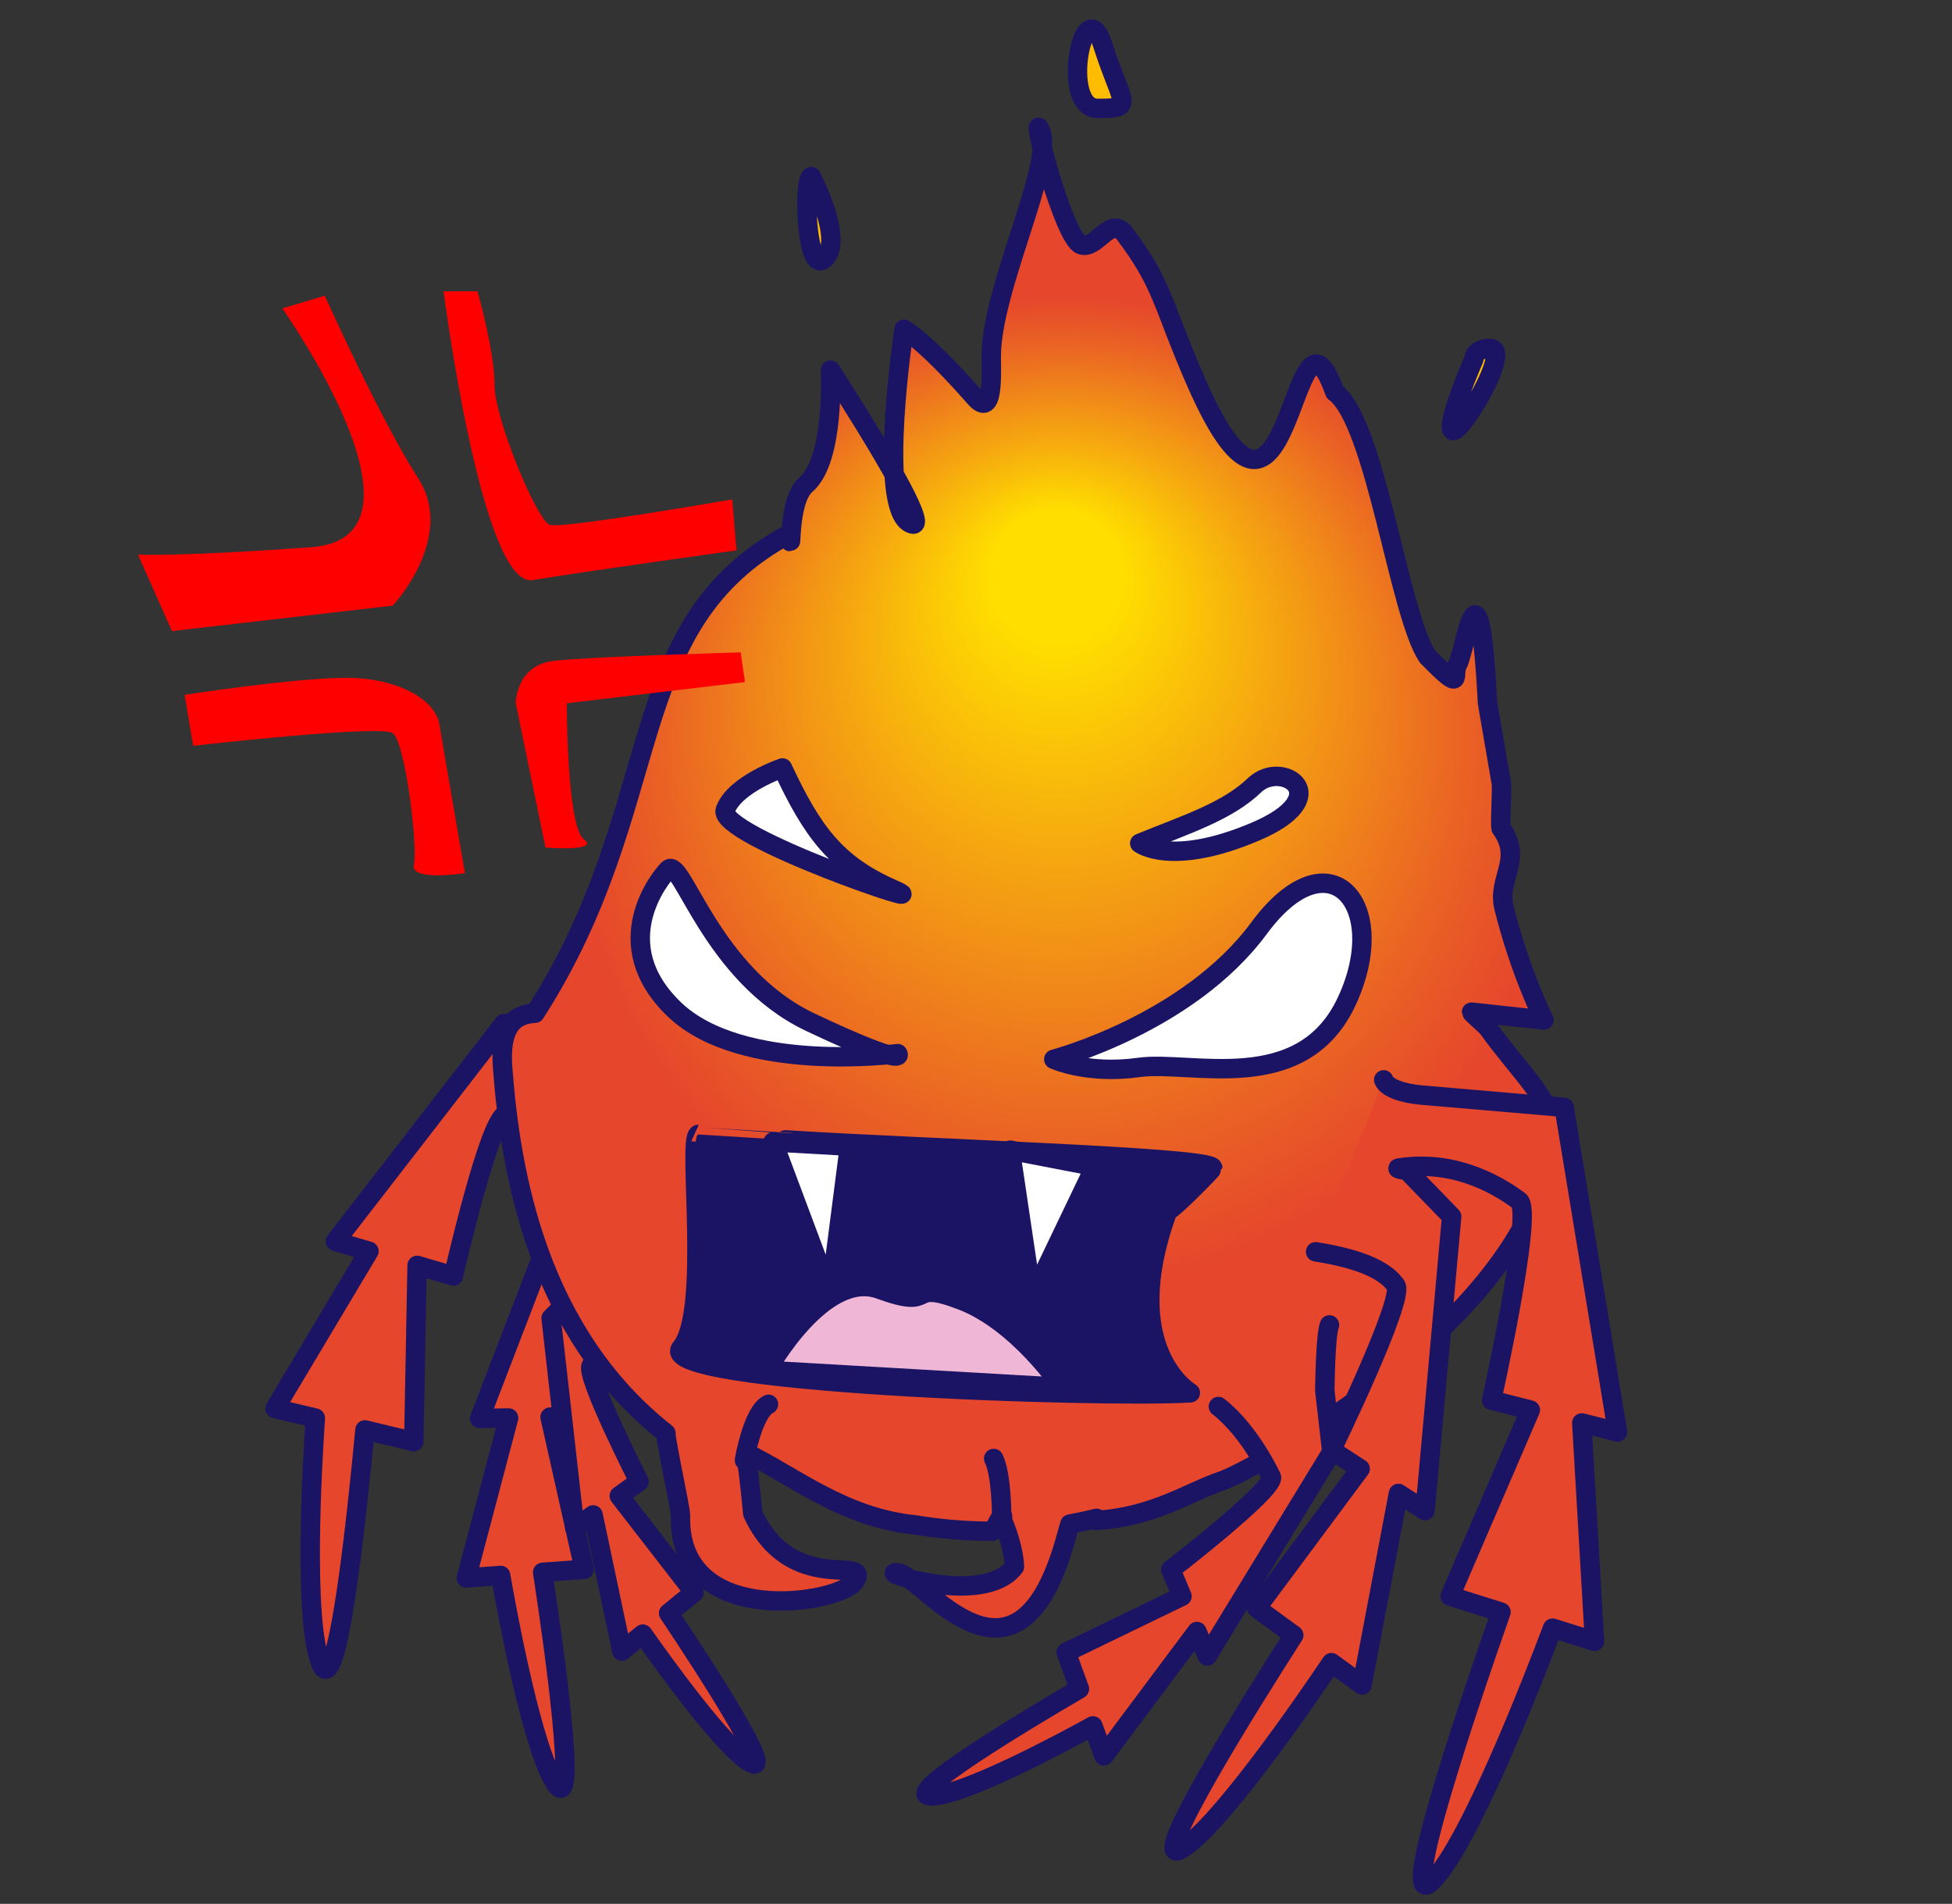 <?xml version="1.0" encoding="utf-8"?>
<!-- Generator: Adobe Illustrator 23.1.0, SVG Export Plug-In . SVG Version: 6.00 Build 0)  -->
<svg version="1.1" xmlns="http://www.w3.org/2000/svg" xmlns:xlink="http://www.w3.org/1999/xlink" x="0px" y="0px"
	 viewBox="0 0 201 196" style="enable-background:new 0 0 201 196;" xml:space="preserve">
<rect x="0" y="0" width="201" height="196" fill="#333333" stroke="none"/>
<style type="text/css">
	.st0{fill:#E5462C;stroke:#1B1464;stroke-width:2;stroke-linecap:round;stroke-linejoin:round;stroke-miterlimit:10;}
	.st1{fill:url(#SVGID_1_);stroke:#1B1464;stroke-width:2;stroke-linecap:round;stroke-linejoin:round;stroke-miterlimit:10;}
	.st2{fill:#662D91;stroke:#1B1464;stroke-width:2;stroke-linecap:round;stroke-linejoin:round;stroke-miterlimit:10;}
	.st3{fill:#FFFFFF;stroke:#1B1464;stroke-width:2;stroke-linecap:round;stroke-linejoin:round;stroke-miterlimit:10;}
	.st4{fill:#1B1464;stroke:#1B1464;stroke-width:2;stroke-linecap:round;stroke-linejoin:round;stroke-miterlimit:10;}
	.st5{fill:#EFB6D5;stroke:#1B1464;stroke-width:2;stroke-linecap:round;stroke-linejoin:round;stroke-miterlimit:10;}
	.st6{fill:#FFBC00;stroke:#1B1464;stroke-width:2;stroke-linecap:round;stroke-linejoin:round;stroke-miterlimit:10;}
	.st7{fill:#FF0000;}
</style>
<g id="Layer_3">
</g>
<g id="Layer_4">
	<g>
		<path class="st0" d="M49.39,146.03l2.98-0.05l-4.35,16.47l3.53-0.26c0.72,4.11,3.33,18.19,5.73,21.55
			c2.21,3.1-0.24-14.27-1.4-21.87l4.28-0.31l-3.52-15.67l3.22-0.06c0,0-0.46-15.19,0.87-15.74c1.33-0.56,14-7.71,18.65-5.93
			c4.65,1.78,2.51-6.18,2.51-6.18l-23.31,4.15L49.39,146.03z"/>
		<path class="st0" d="M56.75,135.7l2.44,21.62l1.88-1.36l2.96,14.02l2.16-1.75c1.89,2.7,8.46,11.88,11.17,13.28
			c2.49,1.3-5.12-10.37-8.51-15.44l2.62-2.13l-7.7-9.94l2.04-1.47c0,0-5.58-10.95-4.93-11.95c0.66-1,6.25-11.86,9.84-12.61
			c3.59-0.75-0.55-5.65-0.55-5.65L56.75,135.7z"/>
		<path class="st0" d="M42.61,148.42l0.34-18.15l3.74,1.1c0,0,3.74-16.53,5.44-16.65c1.7-0.12,18.35-3.28,23.23,0.32
			c4.88,3.6,4.64-5.75,4.64-5.75l-28.11-3.92L34.53,127.8l3.46,1.01L28.32,145l4.15,0.99c-0.32,4.69-1.26,20.8,0.57,25.29
			c1.69,4.14,3.73-15.46,4.54-24.07L42.61,148.42z"/>
	</g>
	<radialGradient id="SVGID_1_" cx="109.705" cy="81.638" r="51.431" fx="108.677" fy="55.91" gradientUnits="userSpaceOnUse">
		<stop  offset="0.134" style="stop-color:#FFDE00"/>
		<stop  offset="0.406" style="stop-color:#F6AA0F"/>
		<stop  offset="0.804" style="stop-color:#EA6224"/>
		<stop  offset="0.989" style="stop-color:#E5462C"/>
	</radialGradient>
	<path class="st1" d="M153.22,105.84c0-0.09-1.7-1.55-1.7-1.64l7.47,0.81c0,0-2.46-4.89-4.12-11.55c-0.76-3.04,2.03-4.95-0.3-8.19
		c-0.14-0.48,0.15-4.3,0-4.77l-1.4-8.14c-0.88-16.8-2.26-5.34-3.09-3.93c-0.59,1.01,0.77,3.11-3.09-0.84
		c-2.96-4.41-5.36-24.2-9.55-27.23c-4.49-12.63-4.35,21.74-14.32-1.12c-3.48-7.98-3.3-9.85-7.3-15.16
		c-1.49-1.97-2.89,1.66-4.49,1.12c-1.81-0.6-5.33-14.32-4.21-11.79c1.52,3.42-5.05,16.21-5.05,23.3c0,1.68,0.28,6.46-1.68,4.21
		c-5.1-5.83-7.3-7.02-7.3-7.02s-2.76,18.09,0.56,19.93c3.32,1.85-8.14-15.72-8.14-15.72s0.49,9.21-2.53,11.79
		c-1.97,1.68-1.4,8.14-1.68,5.05c-17.61,9.44-12.35,27.79-26.21,49.36c-2.39,0.11-3.63,1.66-3.33,5.65
		c0.82,10.95,3.67,27.24,16.81,37.59c-0.06,0.64,1.52,7.81,1.5,8.47c-0.33,11.83,16.52,9.09,17.97,6.74
		c1.68-2.74-6.53,1.68-10.53-6.95c0,0-0.21-2.53-0.7-6.25c5.03,2.45,10.07,6.69,17.44,7.43c2.56,0.42,5.2,0.65,7.92,0.65
		c0.19,0,1.3-2.58,1.03-1.19c1.26,2.95,1.26,4.84,1.26,4.84c-3.16,4.21-14.53,0.35-12,0.63c2.53,0.29,12.42,14.95,17.43-4.06
		c0.09-0.32,0.19-0.64,0.28-0.96c0.92-0.17,1.83-0.36,2.74-0.59l-0.06,0.22c5.98-0.37,9.63-2.96,12.95-4.07
		c3.32-1.11,33.04-17.42,34.03-35.91C160.11,113.53,156.51,110.42,153.22,105.84z"/>
	<g>
		<path class="st0" d="M125.46,144.8c3.32,2.59,5.47,7.3,5.47,7.3c0.11,1.42-10.37,9.5-10.37,9.5l1.15,2.73l-11.93,5.78l1.37,3.76
			c-5.58,3.26-18.29,10.88-15.36,11.01c3.17,0.14,13.69-5.52,16.75-7.2l1.13,3.09l9.58-12.81l1.06,2.52l12.83-21.01l-0.72-6.29
			c0,0,0.05-5.75,0.48-6.78"/>
		<path class="st0" d="M135.47,128.87c5.16,0.82,7.29,2.11,8.26,3.46c0.97,1.35-6.63,16.96-6.63,16.96l2.96,1.92l-10.66,14.34
			l3.82,2.79c-4.66,7.27-15.14,24.01-11.62,22.05c3.81-2.13,12.89-15.34,15.5-19.22l3.15,2.3l3.75-19.72l2.74,1.77l2.74-30.28
			l-4.62-4.76c0.41,0.08-1.38-0.15-0.79-0.24c6.22-0.95,10.84,2.27,12.35,3.38c1.52,1.1-2.83,20.53-2.83,20.53l3.99,1.01
			l-8.26,19.16l5.24,1.64c-3.32,9.45-10.68,31.12-7.16,27.76c3.82-3.63,10.56-21.02,12.47-26.1l4.32,1.35l-1.31-22.48l3.68,0.93
			L161.06,114l-14.29-1.23c0,0-3.74-0.19-4.29-1.6"/>
	</g>
	<path class="st2" d="M76.66,150.34c0,0,0.82-4.95,2.47-5.77"/>
	<path class="st2" d="M103.14,155.92c0,0,0-4.12-0.82-5.77"/>
	<path class="st3" d="M68.8,89.52c1.4-1.41,4.42,10.89,14.65,15.72s8.99,3.23,8.99,3.23s-16.06,2.14-23.02-4.57
		C62.45,97.19,67.92,90.41,68.8,89.52z"/>
	<path class="st3" d="M80.57,79.06c3.05,6.51,5.46,9.89,11.37,12.49c5.92,2.6-18.24-5.54-17.25-8.18
		C75.68,80.72,80.57,79.06,80.57,79.06z"/>
	<path class="st3" d="M108.51,109.05c0,0,13.86-3.64,21.13-13.49c7.27-9.85,13.65-2.4,9.04,7.51c-4.61,9.92-16.05,6.07-21.4,6.82
		S108.51,109.05,108.51,109.05z"/>
	<path class="st3" d="M117.36,86.82c4.73-1.93,9.02-3.28,11.83-5.99c2.81-2.7,8.66,1.16,0.02,4.81S117.36,86.82,117.36,86.82z"/>
	<path class="st4" d="M71.89,116.79c-1.12,0.56,1.33,18.32-1.75,21.97c-3.09,3.65,42.89,5.19,52.43,4.63c0,0-7.58-4.42-2.32-18.74
		c0.51-0.1,4.63-4.32,4.63-4.42c-0.02-1.11-28.51-1.92-44.01-2.88C80.87,117.35,80.63,117.34,71.89,116.79z"/>
	<polygon class="st3" points="79.61,117.56 85.5,133.29 87.47,118 	"/>
	<polygon class="st3" points="104.03,118.41 106.28,133.57 112.74,120.09 	"/>
	<path class="st5" d="M78.98,141.08c0,0,5.79-10.46,11.58-8.35c6.18,2.25,2.53-1.12,8.42,1.12s10.39,8.98,10.39,8.98L78.98,141.08z"
		/>
	<path class="st6" d="M113.02,11.16c3.93,0,2.53-0.28,0.56-6.46S109.09,11.16,113.02,11.16z"/>
	<path class="st6" d="M83.54,18.18c-0.16,0.05-0.28,0.46-0.36,1.08c-0.32,2.62,0.17,8.93,1.76,7.34
		C86.91,24.63,83.54,18.18,83.54,18.18z"/>
	<path class="st6" d="M151.76,36.99c-2.53,5.9-3.09,8.98-1.12,6.46c1.97-2.53,4.49-7.58,2.81-7.58S151.76,36.99,151.76,36.99z"/>
	<g>
		<path class="st7" d="M29.07,31.75c0,0,16.72,23.6,2.95,24.59c-13.77,0.98-17.81,0.76-17.81,0.76l3.5,7.87l22.73-2.62
			c0,0,6.56-6.99,2.62-13.11s-9.62-18.8-9.62-18.8L29.07,31.75z"/>
		<path class="st7" d="M19.02,71.53l0.87,5.25c0,0,19.23-2.19,20.54-1.31c1.31,0.87,2.62,11.8,2.19,13.55s5.25,0.87,5.25,0.87
			s-2.19-12.68-2.62-15.3s-4.37-4.81-9.62-4.81S19.02,71.53,19.02,71.53z"/>
		<path class="st7" d="M45.68,30c0,0,3.93,30.6,9.18,29.72s20.98-3.06,20.98-3.06l-0.44-5.25c0,0-17.48,3.06-18.8,2.62
			c-1.31-0.44-5.68-10.93-5.68-14.42c0-3.5-1.75-9.62-1.75-9.62H45.68z"/>
		<path class="st7" d="M56.17,87.26L53.11,72.4c0,0,0-3.93,3.93-4.37s19.23-0.87,19.23-0.87l0.44,3.06L58.36,72.4
			c0,0,0,12.68,1.75,13.99C61.85,87.7,56.17,87.26,56.17,87.26z"/>
	</g>
</g>
</svg>
